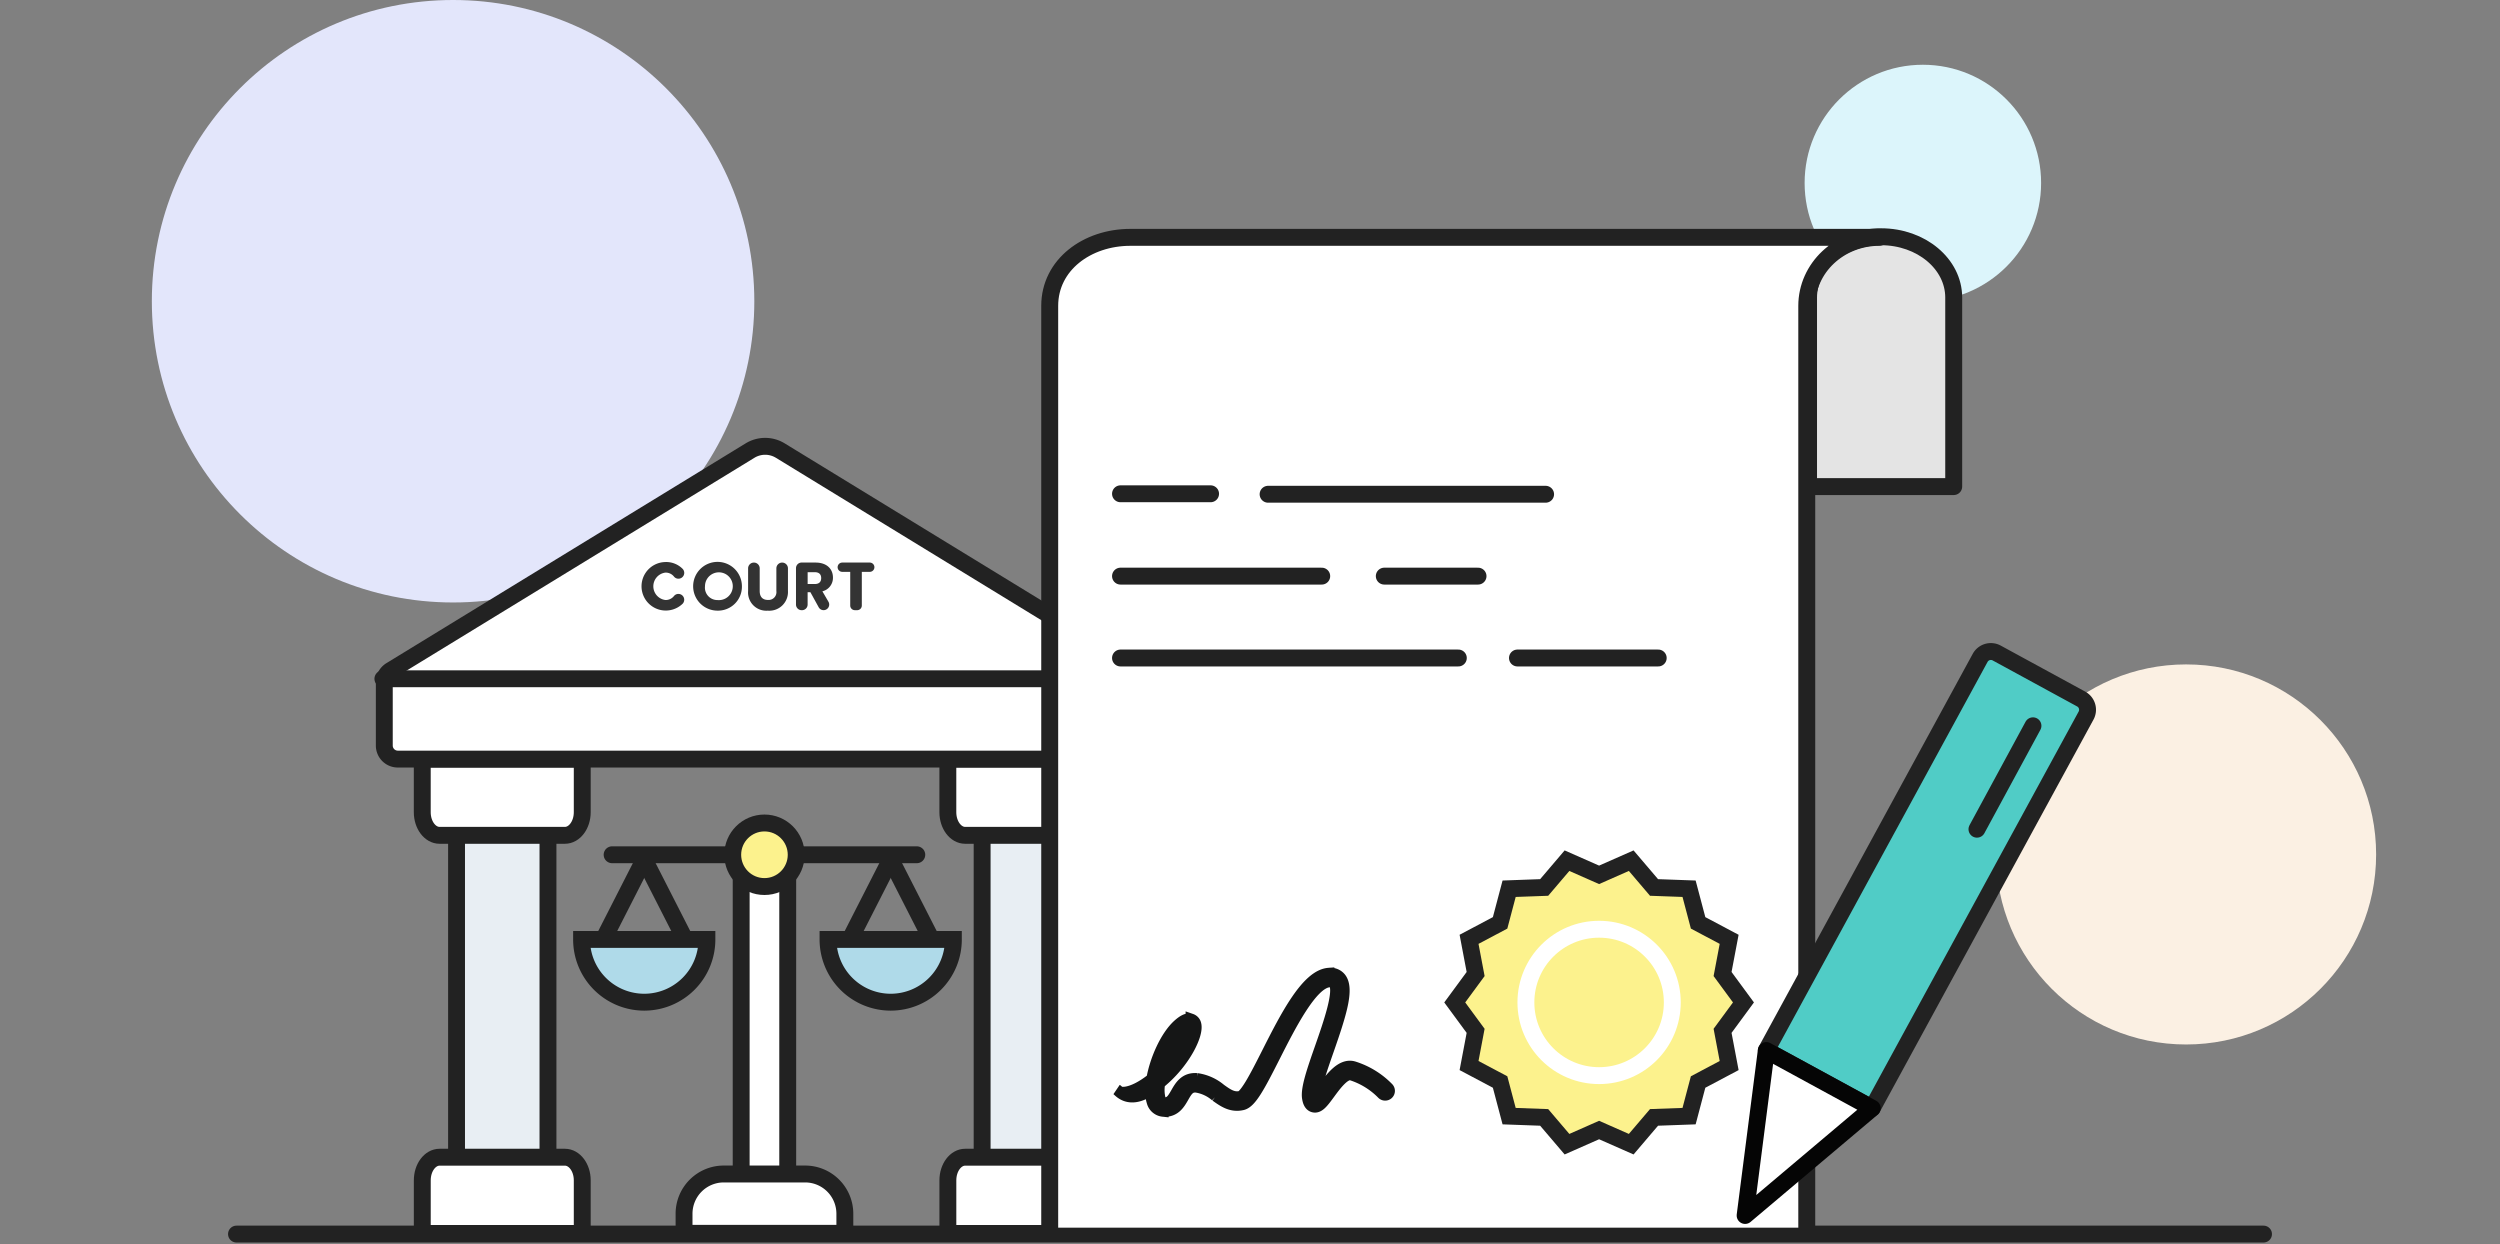 <svg xmlns="http://www.w3.org/2000/svg" width="444" height="221" viewBox="0 0 444 221">
    <rect x="0" y="0" width="444" height="221" fill="#808080" stroke="none"/>
    <g transform="translate(39 33.282)">
        <circle data-name="Ellipse 2" cx="53.5" cy="53.5" r="53.5" transform="translate(-12.033 -33.282)" style="fill:#e3e6fb"/>
        <circle data-name="Ellipse 2" cx="33.75" cy="33.75" r="33.75" transform="translate(315.5 84.718)" style="fill:#fbf0e3"/>
        <circle data-name="Ellipse 2" cx="21" cy="21" r="21" transform="translate(281.5 -21.782)" style="fill:#dcf5fb"/>
    </g>
    <path data-name="선 223" transform="translate(42 219.172)" style="stroke-width:3px;stroke-linecap:round;stroke-linejoin:round;stroke:#222;fill:none" d="M0 0h360"/>
    <g data-name="그룹 2465">
        <g data-name="그룹 2461">
            <path data-name="패스 4059" d="M78.8 131.085h16.238V197.3H78.8z" transform="translate(2.282 12.744)" style="fill-rule:evenodd;fill:#e8eef3"/>
        </g>
        <g data-name="그룹 2462">
            <path data-name="패스 4060" d="M78.8 131.085h16.238V197.3H78.8z" transform="translate(2.282 12.744)" style="fill-rule:evenodd;stroke-width:3px;stroke-linecap:round;stroke-linejoin:round;stroke:#222;fill:none"/>
        </g>
        <g data-name="그룹 2463">
            <path data-name="패스 4061" d="M99.113 119.089H70.7v9.442c0 2.261 1.381 4.1 3.071 4.1h22.265c1.69 0 3.077-1.841 3.077-4.1v-9.442z" transform="translate(4.294 15.724)" style="fill:#fff;fill-rule:evenodd;stroke-width:3px;stroke-linecap:round;stroke-linejoin:round;stroke:#222"/>
        </g>
        <g data-name="그룹 2464">
            <path data-name="패스 4062" d="M99.113 226.709v-9.441c0-2.262-1.387-4.1-3.077-4.1H73.775c-1.69 0-3.071 1.841-3.071 4.1v9.441z" transform="translate(4.294 -7.648)" style="fill:#fff;fill-rule:evenodd;stroke-width:3px;stroke-linecap:round;stroke-linejoin:round;stroke:#222"/>
        </g>
    </g>
    <g data-name="그룹 2470">
        <g data-name="그룹 2466">
            <path data-name="패스 4063" d="M203 131.085h16.234V197.3H203z" transform="translate(-28.574 12.744)" style="fill-rule:evenodd;fill:#e8eef3"/>
        </g>
        <g data-name="그룹 2467">
            <path data-name="패스 4064" d="M203 131.085h16.234V197.3H203z" transform="translate(-28.574 12.744)" style="fill-rule:evenodd;stroke-width:3px;stroke-linecap:round;stroke-linejoin:round;stroke:#222;fill:none"/>
        </g>
        <g data-name="그룹 2468">
            <path data-name="패스 4065" d="M223.313 119.089H194.9v9.442c0 2.261 1.381 4.1 3.071 4.1h22.261c1.69 0 3.077-1.841 3.077-4.1v-9.442z" transform="translate(-26.562 15.724)" style="fill:#fff;fill-rule:evenodd;stroke-width:3px;stroke-linecap:round;stroke-linejoin:round;stroke:#222"/>
        </g>
        <g data-name="그룹 2469">
            <path data-name="패스 4066" d="M223.313 226.709v-9.441c0-2.262-1.387-4.1-3.077-4.1h-22.261c-1.69 0-3.071 1.841-3.071 4.1v9.441z" transform="translate(-26.562 -7.648)" style="fill:#fff;fill-rule:evenodd;stroke-width:3px;stroke-linecap:round;stroke-linejoin:round;stroke:#222"/>
        </g>
    </g>
    <path data-name="패스 4067" d="M132.06 45.94a5.154 5.154 0 0 0-5.383 0l-63.8 39.035a2.408 2.408 0 0 0-1.15 2.053v11.294a2.4 2.4 0 0 0 2.4 2.406h130.479a2.4 2.4 0 0 0 2.4-2.406V87.028a2.408 2.408 0 0 0-1.15-2.053z" transform="translate(6.524 34.086)" style="fill:#fff;fill-rule:evenodd"/>
    <path data-name="패스 4069" d="M132.06 45.94a5.154 5.154 0 0 0-5.383 0l-63.8 39.035a2.408 2.408 0 0 0-1.15 2.053v11.294a2.4 2.4 0 0 0 2.4 2.406h130.479a2.4 2.4 0 0 0 2.4-2.406V87.028a2.408 2.408 0 0 0-1.15-2.053z" transform="translate(6.524 34.086)" style="fill-rule:evenodd;stroke-width:3px;stroke-linecap:round;stroke-linejoin:round;stroke:#222;fill:none"/>
    <g data-name="그룹 2471">
        <path data-name="패스 4070" d="M126.765 72.523a4.113 4.113 0 0 1 3.055 1.219 1.034 1.034 0 0 1-.75 1.743h-.006a1.006 1.006 0 0 1-.791-.382 1.868 1.868 0 0 0-1.532-.7 2.454 2.454 0 0 0 0 4.865 1.868 1.868 0 0 0 1.532-.7 1.006 1.006 0 0 1 .791-.382 1.034 1.034 0 0 1 .749 1.745 4.307 4.307 0 1 1-3.05-7.405z" transform="translate(-8.579 27.293)" style="fill:#333"/>
        <path data-name="패스 4071" d="M139.053 81.15a4.33 4.33 0 1 1 4.318-4.336 4.251 4.251 0 0 1-4.318 4.336zm0-1.879a2.468 2.468 0 1 0-2.238-2.458 2.209 2.209 0 0 0 2.238 2.458z" transform="translate(-11.608 27.301)" style="fill:#333"/>
        <path data-name="패스 4072" d="M148.731 72.651a1.029 1.029 0 0 1 1.028 1.029v4.029c0 1 .493 1.578 1.468 1.578a1.388 1.388 0 0 0 1.492-1.578v-4.028a1.028 1.028 0 0 1 1.028-1.029 1.029 1.029 0 0 1 1.029 1.029V77.7a3.32 3.32 0 0 1-3.586 3.493 3.24 3.24 0 0 1-3.49-3.493v-4.019a1.029 1.029 0 0 1 1.031-1.03z" transform="translate(-14.836 27.261)" style="fill:#333"/>
        <path data-name="패스 4073" d="M162.483 72.651c2.07 0 3.1 1.192 3.1 2.661a2.461 2.461 0 0 1-1.877 2.445l1.076 1.849a1 1 0 0 1-.861 1.5 1 1 0 0 1-.872-.516l-1.472-2.676h-.494v2.195a1 1 0 0 1-1 1h-.065a1 1 0 0 1-1-1v-6.461a1 1 0 0 1 1-1zm-.12 1.71h-1.275v2.1h1.275c.77 0 1.13-.4 1.13-1.059 0-.631-.361-1.041-1.131-1.041z" transform="translate(-17.65 27.261)" style="fill:#333"/>
        <path data-name="패스 4074" d="M169.677 72.651h4.884a.824.824 0 0 1 .824.825.825.825 0 0 1-.824.825h-1.413v5.981a.824.824 0 0 1-.824.825h-.41a.825.825 0 0 1-.824-.825V74.3h-1.414a.825.825 0 0 1-.824-.825.824.824 0 0 1 .825-.824z" transform="translate(-20.09 27.261)" style="fill:#333"/>
    </g>
    <path data-name="선 1137" transform="translate(68 120.551)" style="stroke-width:3px;stroke-linecap:round;stroke-linejoin:round;stroke:#222;fill:none" d="M0 0h123.5"/>
    <g data-name="그룹 630737" transform="translate(103.288 146.162)">
        <path data-name="사각형 1264" transform="translate(28.345 7.917)" style="fill:#fff;stroke-width:3px;stroke-linecap:round;stroke-linejoin:round;stroke:#222" d="M0 0h8.267v58.692H0z"/>
        <path data-name="선 1139" transform="translate(5.422 5.643)" style="stroke-width:3px;stroke-linecap:round;stroke-linejoin:round;stroke:#222;fill:none" d="M0 0h54.113"/>
        <ellipse data-name="타원 148" cx="5.637" cy="5.644" rx="5.637" ry="5.644" transform="translate(26.842)" style="fill:#fcf28d;stroke-width:3px;stroke-linecap:round;stroke-linejoin:round;stroke:#222"/>
        <path data-name="사각형 1265" d="M7.058 0H21.5a7.058 7.058 0 0 1 7.058 7.058v3.477h0H0h0V7.058A7.058 7.058 0 0 1 7.058 0z" transform="translate(18.199 62.338)" style="fill:#fff;stroke-width:3px;stroke-linecap:round;stroke-linejoin:round;stroke:#222"/>
        <g data-name="그룹 2472">
            <path data-name="선 1140" style="fill:#fff;stroke-width:3px;stroke-linecap:round;stroke-linejoin:round;stroke:#222" d="M0 14.602 7.445 0" transform="translate(3.684 6.468)"/>
            <path data-name="선 1141" transform="translate(11.129 6.468)" style="fill:#fff;stroke-width:3px;stroke-linecap:round;stroke-linejoin:round;stroke:#222" d="m0 0 7.445 14.602"/>
        </g>
        <path data-name="패스 4075" d="M119.475 172.855a11.136 11.136 0 0 0 11.13-11.143h-22.259a11.136 11.136 0 0 0 11.129 11.143z" transform="translate(-108.346 -141.027)" style="fill:#afdae9;stroke-miterlimit:10;fill-rule:evenodd;stroke-width:3px;stroke:#222"/>
        <g data-name="그룹 2473">
            <path data-name="선 1142" style="fill:#fff;stroke-width:3px;stroke-linecap:round;stroke-linejoin:round;stroke:#222" d="M0 14.602 7.445 0" transform="translate(47.455 6.468)"/>
            <path data-name="선 1143" transform="translate(54.9 6.468)" style="fill:#fff;stroke-width:3px;stroke-linecap:round;stroke-linejoin:round;stroke:#222" d="m0 0 7.445 14.602"/>
        </g>
        <path data-name="패스 4076" d="M177.714 172.855a11.136 11.136 0 0 0 11.13-11.143h-22.259a11.136 11.136 0 0 0 11.129 11.143z" transform="translate(-122.815 -141.027)" style="fill:#afdae9;stroke-miterlimit:10;fill-rule:evenodd;stroke-width:3px;stroke:#222"/>
    </g>
    <g>
        <path data-name="패스 4205" d="M108.711 73.566v33.576H82.929V73.566c0-5.959 5.773-10.792 12.891-10.792s12.891 4.832 12.891 10.792z" transform="translate(238.268 -20.726)" style="stroke-width:3.008px;fill:#e4e4e4;stroke-linecap:round;stroke-linejoin:round;stroke:#222"/>
        <path data-name="패스 4206" d="M96.136 238.758V75.045c0-7.305 6.66-12.166 14.323-12.166h133.02c-7.118 0-12.891 5.45-12.891 12.171v163.708" transform="translate(90.293 -20.726)" style="stroke-width:3.008px;fill:#fff;stroke-linecap:round;stroke-linejoin:round;stroke:#222"/>
        <g data-name="그룹 2553">
            <path data-name="선 1160" transform="translate(225.213 87.779)" style="stroke-width:3px;stroke-linecap:round;stroke-linejoin:round;stroke:#222;fill:none" d="M49.287 0H0"/>
            <path data-name="선 1161" transform="translate(199 116.86)" style="stroke-width:3px;stroke-linecap:round;stroke-linejoin:round;stroke:#222;fill:none" d="M60 0H0"/>
            <path data-name="선 1162" transform="translate(199 87.696)" style="stroke-width:3px;stroke-linecap:round;stroke-linejoin:round;stroke:#222;fill:none" d="M16 0H0"/>
            <path data-name="선 1163" transform="translate(269.498 116.86)" style="stroke-width:3px;stroke-linecap:round;stroke-linejoin:round;stroke:#222;fill:none" d="M25.002 0H0"/>
            <path data-name="선 1164" transform="translate(245.847 102.32)" style="stroke-width:3px;stroke-linecap:round;stroke-linejoin:round;stroke:#222;fill:none" d="M16.653 0H0"/>
            <path data-name="선 1165" transform="translate(199 102.32)" style="stroke-width:3px;stroke-linecap:round;stroke-linejoin:round;stroke:#222;fill:none" d="M35.741 0H0"/>
        </g>
        <path data-name="패스 3245" d="M143.024 127.017c-.111 0-.227-.005-.345-.015a2.2 2.2 0 0 1-1.9-1.64 6.244 6.244 0 0 1-.261-2.122c-3.927 2.689-5.727.13-5.981 0l.441.384-.022-.01c.02.008 1.866.735 5.77-2.342.607-3.442 2.448-7.558 4.583-9.525.995-.915 1.752-1.249 2.387-1.049a1.213 1.213 0 0 1 .8.946c.4 1.827-1.862 6.323-5.486 9.6q-.48.436-.935.811a6.586 6.586 0 0 0 .085 2.831c.211.618.512.644.641.655 1.113.1 1.548-.568 2.226-1.755.69-1.207 1.547-2.712 3.706-2.527a8.3 8.3 0 0 1 4.175 1.878c1.245.887 2.227 1.587 3.557 1.278.09-.021.6-.227 1.816-2.254.867-1.445 1.861-3.406 2.913-5.482 3.285-6.486 7.009-13.838 10.919-14.121a2.289 2.289 0 0 1 2.117.836c1.455 1.9.069 6.316-2.21 12.836-1.185 3.391-2.411 6.9-2.2 8.207l.028.151a18.548 18.548 0 0 0 1.2-1.531c1.468-2 3.3-4.483 5.45-3.919a14.668 14.668 0 0 1 6.174 3.775.731.731 0 0 1-1.067 1 13.391 13.391 0 0 0-5.476-3.361c-1.2-.311-2.826 1.9-3.9 3.371-1.125 1.531-1.869 2.543-2.811 2.316-.818-.2-.981-1.19-1.042-1.565-.276-1.678.9-5.037 2.258-8.926 1.483-4.241 3.513-10.049 2.429-11.464-.065-.085-.239-.312-.85-.268-3.085.224-6.921 7.8-9.72 13.323-2.707 5.343-4.189 8.147-5.7 8.5-1.974.46-3.379-.543-4.738-1.511a6.952 6.952 0 0 0-3.45-1.612c-1.17-.1-1.619.582-2.313 1.8-.64 1.121-1.429 2.5-3.276 2.5m4.067-14.806a4.527 4.527 0 0 0-.791.612 15.816 15.816 0 0 0-3.69 6.8c3.07-3.015 4.415-6.325 4.481-7.409" transform="translate(63.867 70.328)" style="fill:#161616;stroke:#151616;stroke-width:2px"/>
        <g transform="translate(-49 -159.968)">
            <g data-name="다각형 4" style="fill:#fcf28d">
                <path d="m33.202 52.176-5.096-2.248-.606-.268-.606.268-5.096 2.248-3.626-4.255-.428-.503-.66-.023-5.564-.202-1.435-5.426-.168-.634-.58-.307-4.934-2.617 1.046-5.523.122-.641-.387-.526L1.862 27l3.322-4.519.387-.526-.122-.641-1.046-5.523 4.935-2.617.58-.307.167-.634 1.435-5.426 5.565-.202.66-.023.427-.503 3.626-4.255 5.097 2.248.605.268.606-.268 5.096-2.248 3.626 4.255.428.503.66.023 5.564.202 1.435 5.426.168.634.58.307 4.934 2.617-1.046 5.523-.122.641.387.526L53.138 27l-3.322 4.519-.387.526.122.641 1.046 5.523-4.935 2.617-.58.307-.167.634-1.435 5.426-5.565.202-.66.023-.427.503-3.626 4.255z" style="stroke:none" transform="translate(305.5 311)"/>
                <path d="m22.215 3.647-3.757 4.41-5.772.208-1.486 5.62-5.117 2.713 1.083 5.72L3.724 27l3.442 4.682-1.083 5.72 5.117 2.713 1.486 5.62 5.772.208 3.757 4.41L27.5 48.02l5.285 2.332 3.757-4.41 5.772-.208 1.486-5.62 5.117-2.713-1.083-5.72L51.276 27l-3.442-4.682 1.083-5.72-5.117-2.713-1.486-5.62-5.772-.208-3.757-4.41L27.5 5.98l-5.285-2.332M21.38 0 27.5 2.7 33.62 0l4.35 5.106 6.676.242 1.72 6.501 5.91 3.135-1.252 6.609L55 27l-3.976 5.407 1.253 6.61-5.912 3.134-1.719 6.501-6.677.242L33.62 54 27.5 51.3 21.38 54l-4.35-5.106-6.676-.242-1.72-6.501-5.91-3.135 1.252-6.609L0 27l3.976-5.407-1.253-6.61 5.912-3.134 1.719-6.501 6.677-.242L21.38 0z" style="fill:#222;stroke:none" transform="translate(305.5 311)"/>
            </g>
            <circle data-name="타원 1205" cx="13" cy="13" r="13" transform="translate(320 325)" style="stroke:#fff;fill:#fcf28d;stroke-width:3px"/>
        </g>
    </g>
    <g>
        <path data-name="패스 3246" d="m110.328 66.716 9.16 14.422a2.168 2.168 0 0 1-.668 2.993l-67.012 42.561-11.485-18.083 67.012-42.561a2.168 2.168 0 0 1 2.993.668" transform="rotate(-29 327.706 -380.947)" style="fill:#50ccc6"/>
        <path data-name="패스 3247" d="m110.328 66.716 9.16 14.422a2.168 2.168 0 0 1-.668 2.993l-67.012 42.561-11.485-18.083 67.012-42.561a2.168 2.168 0 0 1 2.993.668z" transform="rotate(-29 327.706 -380.947)" style="stroke-width:3px;stroke-linecap:round;stroke-linejoin:round;stroke:#222;fill:none"/>
        <path data-name="패스 3248" d="m108.347 132.423 17.494-23.8 11.486 18.085z" transform="rotate(-29 370.47 -215.588)" style="fill:#fff"/>
        <path data-name="패스 3249" d="m108.347 132.423 17.494-23.8 11.486 18.085z" transform="rotate(-29 370.47 -215.588)" style="stroke:#050505;stroke-width:3px;stroke-linecap:round;stroke-linejoin:round;fill:none"/>
        <path data-name="선 189" transform="rotate(-29 438.54 -599.558)" style="fill:#ffba40" d="M0 11.242 17.607 0"/>
        <path data-name="선 190" transform="rotate(-29 438.54 -599.558)" style="stroke-width:3px;stroke-linecap:round;stroke-linejoin:round;stroke:#222;fill:none" d="M0 11.242 17.607 0"/>
    </g>
</svg>
